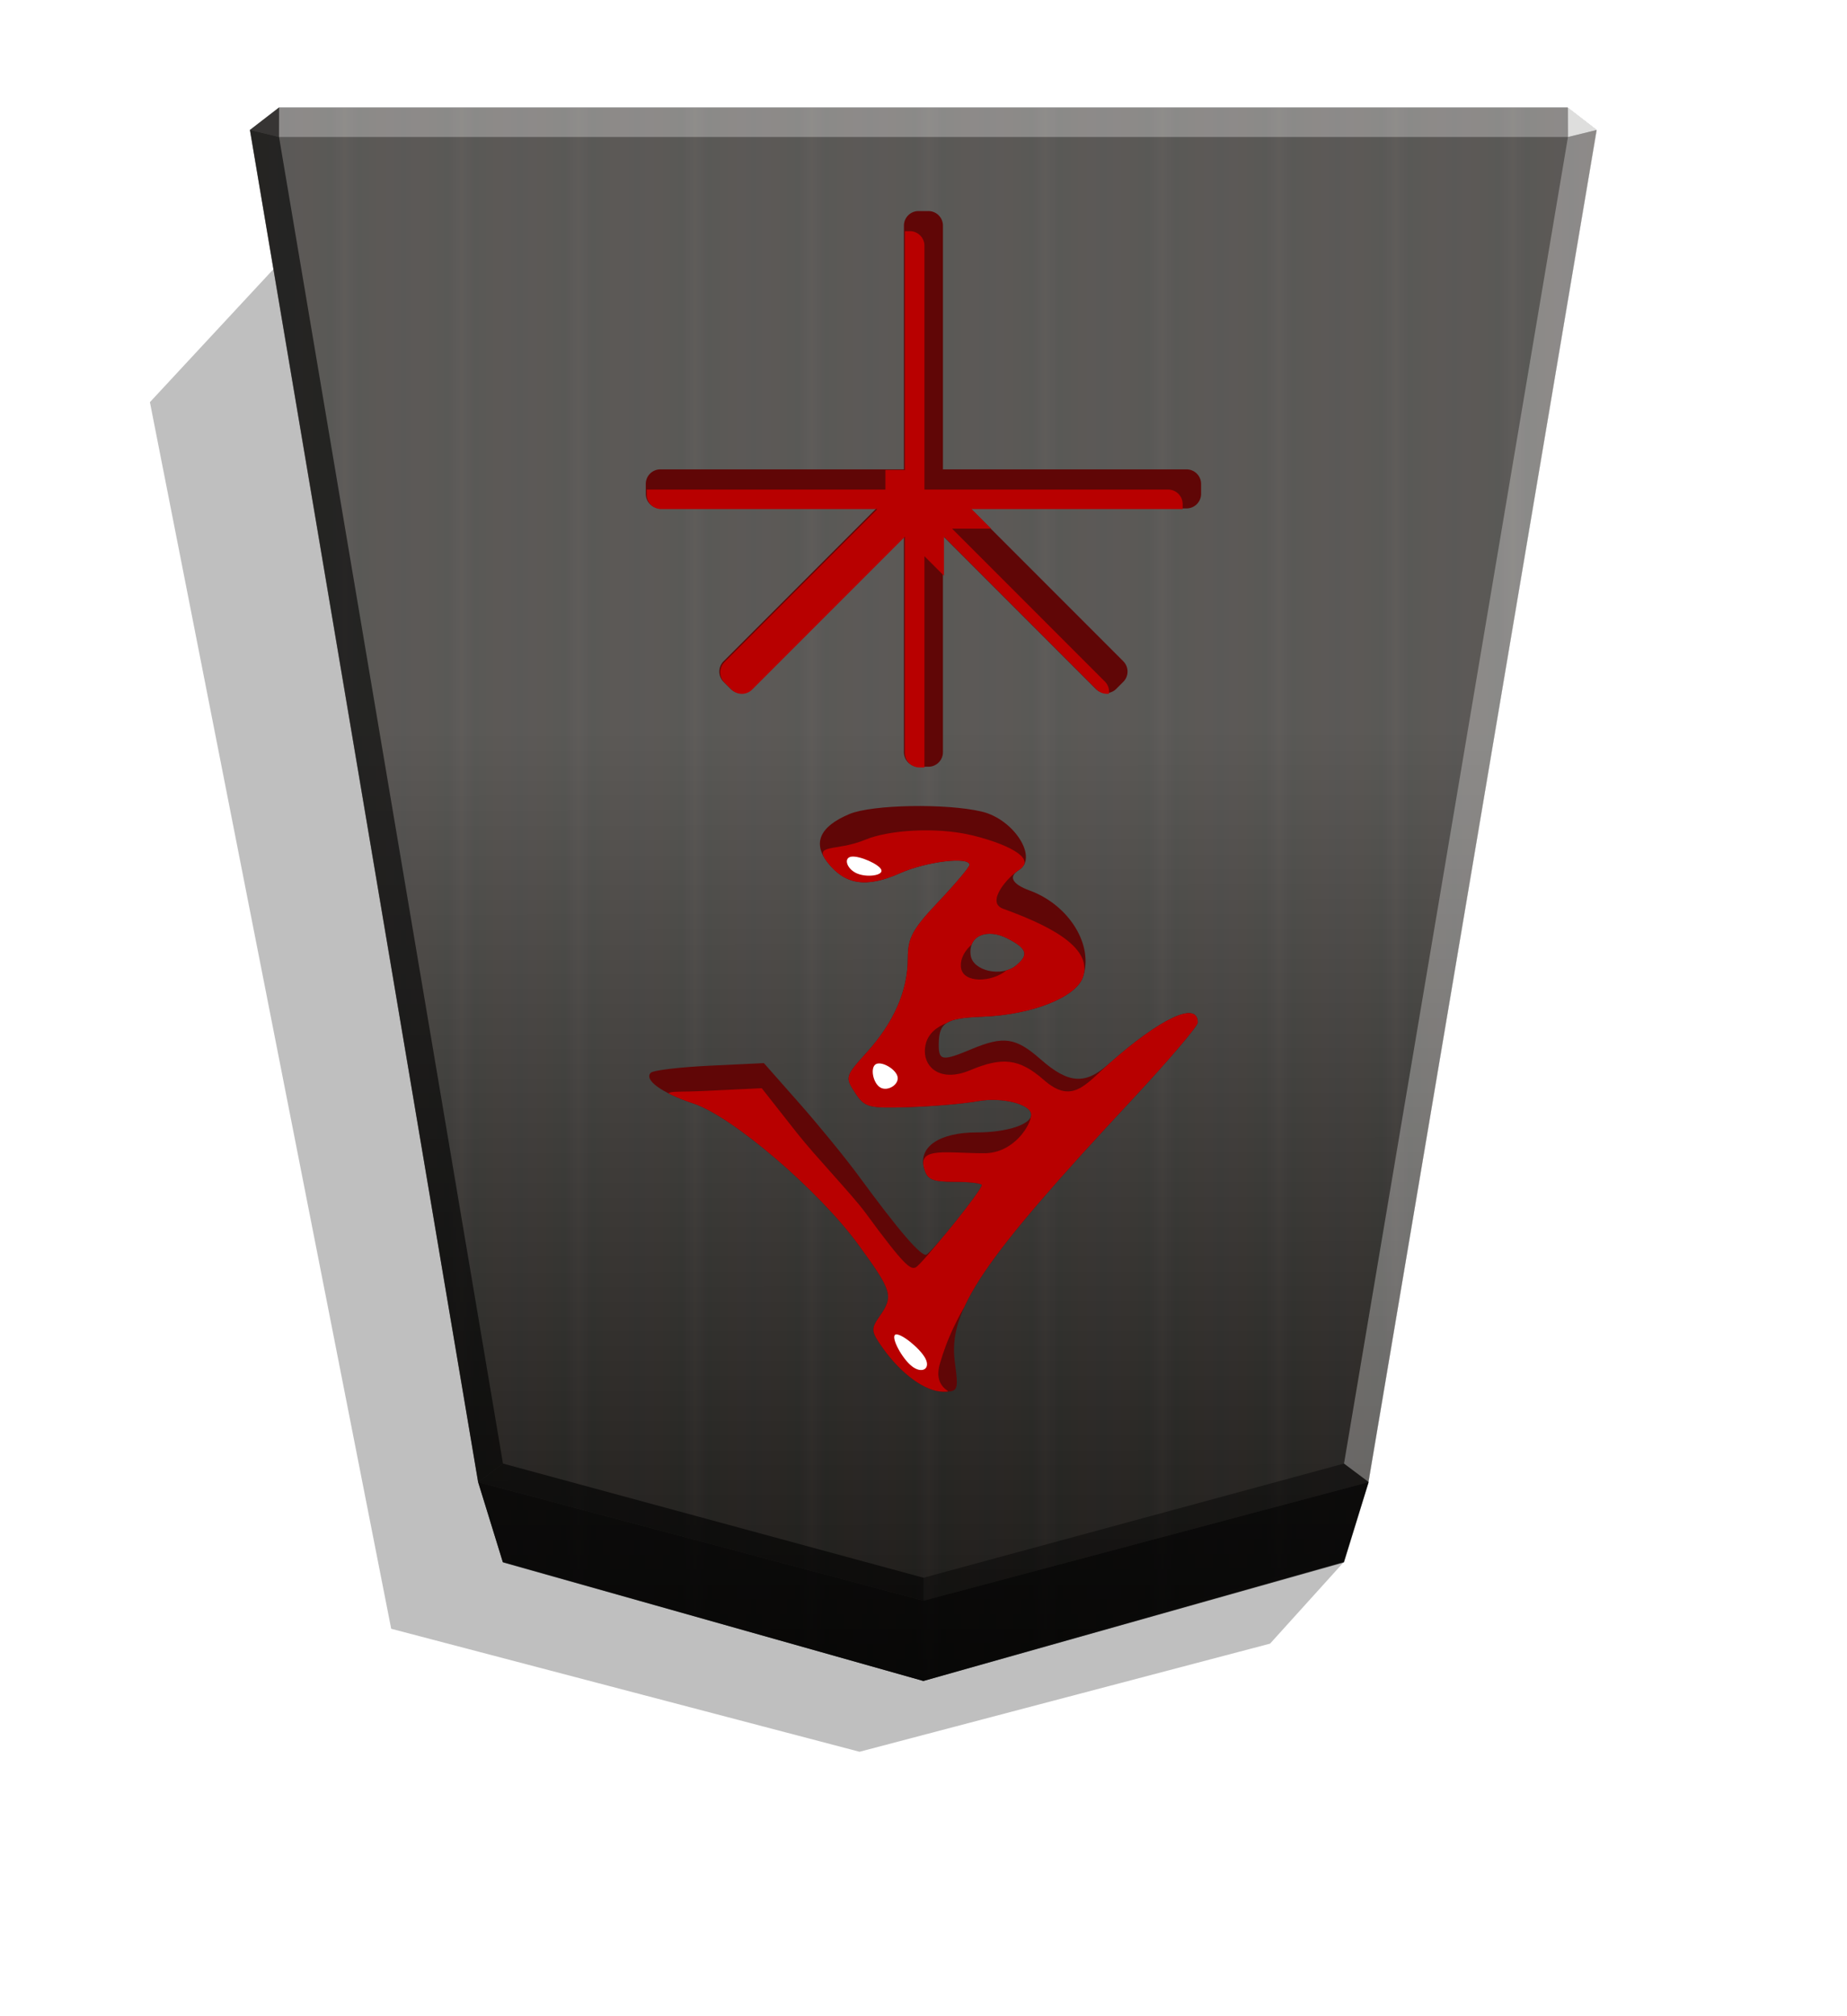 <svg xmlns="http://www.w3.org/2000/svg" width="498.898" height="544.252" viewBox="0 0 1320 1440"><style>.B{color-interpolation-filters:sRGB}</style><defs><filter id="B" width="1.028" height="1.022" x="-.014" y="-.011" class="B"><feGaussianBlur stdDeviation="2.441"/></filter><filter id="F" width="1.096" height="1.096" x="-.048" y="-.048" class="B"><feGaussianBlur stdDeviation="5.51"/></filter><filter id="H" width="1.099" height="1.094" x="-.049" y="-.047" class="B"><feGaussianBlur stdDeviation="7.818"/></filter><filter id="I" width="1.205" height="1.373" x="-.103" y="-.186" class="B"><feGaussianBlur stdDeviation="1.06"/></filter><filter id="J" width="1.285" height="1.281" x="-.142" y="-.14" class="B"><feGaussianBlur stdDeviation="1.06"/></filter><filter id="K" width="1.217" height="1.2" x="-.108" y="-.1" class="B"><feGaussianBlur stdDeviation="1.06"/></filter><linearGradient id="A" x1="-1430.769" x2="-1409.955" y1="-77.47" y2="-77.47" gradientUnits="userSpaceOnUse" spreadMethod="reflect"><stop offset="0" stop-color="#292522"/><stop offset=".232" stop-color="#22211e"/><stop offset=".616" stop-color="#25221e"/><stop offset=".808" stop-color="#25221f"/><stop offset="1" stop-color="#23211f"/></linearGradient><linearGradient id="C" x1="-905.021" x2="-904.556" y1="-376.306" y2="184.159" gradientUnits="userSpaceOnUse"><stop offset="0"/><stop offset=".603" stop-color="#fff"/></linearGradient><clipPath id="E"><path stroke-width="1.534" d="M1808.815-1033.572a7.223 7.223 0 0 1-7.239-7.239v-120.827h-120.827a7.223 7.223 0 0 1-7.239-7.239v-4.879a7.223 7.223 0 0 1 7.239-7.239h107.142l-75.763-75.759a7.22 7.22 0 0 1 0-10.237l3.451-3.451a7.223 7.223 0 0 1 10.238 0l75.759 75.763v-107.143a7.223 7.223 0 0 1 7.239-7.239h4.878a7.223 7.223 0 0 1 7.239 7.239v107.143l75.759-75.763a7.223 7.223 0 0 1 10.238 0l3.451 3.451a7.22 7.22 0 0 1 0 10.237l-75.759 75.759h107.139a7.224 7.224 0 0 1 7.239 7.239v4.879a7.224 7.224 0 0 1-7.239 7.239h-120.827v120.827a7.223 7.223 0 0 1-7.239 7.239zm2.436-137.74h.01z"/></clipPath><clipPath id="G"><path stroke-width="4.409" d="M586.231 322.641c23.104 5.434 40.666 33.065 26.558 41.784-7.629 4.715-4.836 10.003 7.715 14.601 28.309 10.371 46.031 39.234 38.041 61.955-5.068 14.41-36.563 26.808-71.509 28.151-26.545 1.02-31.384 4.068-31.492 19.839-.08 11.706 2.522 12.072 23.5 3.307 22.892-9.565 31.519-8.298 49.197 7.223 19.959 17.524 31.837 18.424 48.474 3.674 37.32-33.09 63.926-45.53 63.926-29.892 0 2.603-20.816 27.051-46.258 54.33-108.526 116.363-132.231 151.4-127.346 188.227 2.696 20.323 2.387 21.119-8.193 21.119-12.687 0-29.857-12.34-43.155-31.016-8.545-12-8.727-13.756-2.369-22.834 10.092-14.408 9.042-17.958-15.085-51.026-28.394-38.916-90.182-91.781-118-100.958-22.502-7.424-35.591-16.853-30.483-21.96 1.739-1.739 20.635-3.997 41.992-5.018l38.83-1.856 25.467 28.828c14.007 15.856 33.212 39.393 42.677 52.306 28.249 38.537 44.194 57.067 47.897 55.663 4.025-1.526 39.723-46.181 39.723-49.69 0-1.284-8.696-2.334-19.325-2.334-16.302 0-19.747-1.551-22.022-9.92-4.103-15.089 11.164-25.35 37.716-25.35 21.46 0 38.9-5.682 38.9-12.673 0-7.498-20.944-12.796-38.147-9.65-9.714 1.776-31.757 3.687-48.985 4.246-29.29.95-31.805.282-38.735-10.296-7.256-11.074-7.079-11.681 8.428-28.845 19.396-21.469 29.266-44.074 29.266-67.027 0-14.785 3.269-20.817 22.043-40.668 12.124-12.819 22.043-24.604 22.043-26.188 0-6.167-30.747-2.435-49.963 6.065-23.764 10.512-38.858 8.249-51.409-7.708-10.964-13.939-5.622-25.802 15.616-34.676 16.156-6.751 69.011-7.72 94.467-1.733m-7.877 102.702c1.595 11.206 22.174 15.763 32.497 7.196 9.186-7.624 7.893-11.913-5.746-19.059-15.278-8.005-28.73-2.039-26.751 11.863"/></clipPath></defs><path d="m-2655.488 204.013 26.181 28.949 146.334 38.515 166.935-43.817 86.005-436.932-45.894-49.39z" filter="url(#B)" opacity=".5" transform="matrix(-2.005 0 0 2.005 -4364.078 706.823)"/><path fill="url(#A)" d="m-1220.686-332.674-149.881 42.384-8.809 28.459-81.338 481.636 10.349 7.986h459.359l10.348-7.986-81.338-481.636-8.809-28.459z" transform="rotate(180 -893.82 266.77)scale(2.005)"/><path fill="url(#C)" d="m-905.021-376.306-149.881 44.065-8.809 26.778-81.358 481.64 10.349 7.986 459.383-.004 10.349-7.986-81.343-481.636-8.809-28.601z" opacity=".25" style="mix-blend-mode:overlay" transform="rotate(180 -577.344 223.027)scale(2.005)"/><path d="m199.419 97.854.043-21.064-20.75 16.013zm778.776 960.694-17.664-13.248L660 1126.847v16.402z" opacity=".4"/><path d="m341.805 1058.548 17.664-13.248L660 1126.847v16.402z" opacity=".6"/><path d="m359.468 1115.896-17.663-57.348L660 1143.25l318.195-84.702-17.663 57.348L660 1200.598z" opacity=".7"/><g fill="#fff"><path d="m978.195 1058.548-17.664-13.248 160.05-947.446 20.707-5.052z" opacity=".3"/><path d="m1120.582 97.854-.043-21.064 20.75 16.013z" opacity=".8"/><path d="M1120.582 97.854H199.419l.043-21.064h921.077z" opacity=".3"/></g><path d="m341.805 1058.548 17.664-13.248-160.05-947.446-20.707-5.052z" opacity=".6"/><path fill="#600606" d="M656.441 150.744a10.405 10.405 0 0 0-10.428 10.428v174.064H471.949a10.405 10.405 0 0 0-10.428 10.428v7.028a10.405 10.405 0 0 0 10.428 10.428h154.349L517.154 472.259a10.406 10.406 0 0 0 0 14.748l4.971 4.971a10.406 10.406 0 0 0 14.748 0l109.139-109.144v154.35a10.405 10.405 0 0 0 10.428 10.428h7.028a10.405 10.405 0 0 0 10.428-10.428v-154.35l109.139 109.144a10.406 10.406 0 0 0 14.748 0l4.971-4.971a10.406 10.406 0 0 0 0-14.748L693.616 363.12H847.96a10.405 10.405 0 0 0 10.428-10.428v-7.028a10.405 10.405 0 0 0-10.428-10.428H673.897V161.172a10.405 10.405 0 0 0-10.428-10.428zm3.509 198.429h.014z"/><path fill="#b80000" d="M1799.134-1043.253a7.223 7.223 0 0 1-7.239-7.239v-120.827h-120.827a7.223 7.223 0 0 1-7.239-7.239v-4.878a7.223 7.223 0 0 1 7.239-7.239h107.143l-75.763-75.759a7.223 7.223 0 0 1 0-10.238l3.451-3.451a7.22 7.22 0 0 1 10.237 0l75.759 75.763v-107.142a7.223 7.223 0 0 1 7.239-7.239h4.879a7.224 7.224 0 0 1 7.239 7.239v107.142l75.759-75.763a7.22 7.22 0 0 1 10.237 0l3.451 3.451a7.223 7.223 0 0 1 0 10.238l-75.759 75.759h107.139a7.224 7.224 0 0 1 7.239 7.239v4.878a7.223 7.223 0 0 1-7.239 7.239h-120.827v120.827a7.223 7.223 0 0 1-7.239 7.239zm2.436-137.74h.01v-.01z" clip-path="url(#E)" filter="url(#F)" transform="matrix(1.441 0 0 -1.441 -1949.339 -1338.22)"/><path fill="#600606" d="M701.586 579.639c23.104 5.434 40.666 33.065 26.558 41.784-7.63 4.715-4.836 10.003 7.715 14.601 28.309 10.371 46.031 39.234 38.041 61.955-5.068 14.41-36.563 26.808-71.509 28.151-26.545 1.02-31.384 4.068-31.492 19.839-.08 11.706 2.522 12.072 23.5 3.307 22.892-9.565 31.519-8.298 49.197 7.223 19.959 17.524 31.837 18.424 48.474 3.674 37.32-33.09 63.926-45.53 63.926-29.892 0 2.603-20.816 27.051-46.258 54.33-108.526 116.363-132.231 151.4-127.346 188.227 2.696 20.323 2.387 21.119-8.194 21.119-12.687 0-29.857-12.34-43.155-31.016-8.545-12-8.727-13.756-2.369-22.834 10.092-14.408 9.042-17.958-15.085-51.026-28.394-38.916-90.182-91.781-118-100.958-22.502-7.424-35.591-16.853-30.483-21.96 1.739-1.739 20.635-3.997 41.992-5.018l38.83-1.857 25.467 28.828c14.007 15.856 33.212 39.393 42.677 52.306 28.249 38.537 44.194 57.067 47.897 55.663 4.025-1.526 39.723-46.182 39.723-49.69 0-1.284-8.696-2.334-19.325-2.334-16.302 0-19.747-1.551-22.022-9.92-4.103-15.089 11.164-25.35 37.716-25.35 21.46 0 38.9-5.682 38.9-12.673 0-7.498-20.944-12.796-38.147-9.65-9.714 1.776-31.757 3.687-48.985 4.246-29.29.95-31.805.282-38.735-10.296-7.256-11.074-7.078-11.681 8.428-28.845 19.396-21.469 29.266-44.074 29.266-67.027 0-14.785 3.269-20.817 22.043-40.668 12.124-12.819 22.043-24.604 22.043-26.188 0-6.167-30.747-2.435-49.963 6.065-23.764 10.512-38.858 8.249-51.409-7.708-10.964-13.939-5.622-25.802 15.616-34.676 16.156-6.751 69.011-7.72 94.467-1.733zm-7.877 102.702c1.595 11.206 22.174 15.763 32.497 7.196 9.186-7.624 7.893-11.913-5.746-19.059-15.278-8.005-28.73-2.039-26.751 11.863"/><path fill="#b80000" d="M578.604 339.421c23.104 5.434 48.293 16.285 34.185 25.005-7.63 4.715-23.903 22.969-11.353 27.567 28.309 10.371 65.099 26.268 57.109 48.989-5.068 14.41-36.563 26.808-71.509 28.151-26.545 1.02-41.316 8.939-41.423 24.71-.08 11.706 11.375 22.302 32.353 13.536 22.892-9.565 35.025-8.568 52.702 6.954 19.959 17.524 29.41 3.593 46.047-11.158 37.32-33.09 63.926-45.53 63.926-29.892 0 2.603-20.816 27.051-46.258 54.33-108.526 116.363-128.629 156.952-138.024 189.371-5.706 19.691 13.065 19.975 2.484 19.975-12.687 0-29.857-12.34-43.155-31.016-8.545-12-8.727-13.756-2.369-22.834 10.092-14.408 9.042-17.958-15.085-51.026-28.394-38.916-90.182-91.781-118-100.958-22.502-7.424-22.934-2.123-17.826-7.23 1.739-1.739 6.453-.803 27.809-1.825l38.83-1.857 25.086 31.879c13.083 16.626 39.695 44.351 49.16 57.264 28.249 38.537 31.99 40.288 35.693 38.883 4.025-1.526 47.35-55.334 47.35-58.843 0-1.284-8.696-2.334-19.325-2.334-16.302 0-19.747-1.551-22.022-9.92-4.103-15.089 16.503-10.477 43.055-10.477 21.46 0 33.561-20.555 33.561-27.546 0-7.498-20.944-12.796-38.147-9.65-9.714 1.776-31.757 3.687-48.985 4.246-29.29.95-31.805.282-38.735-10.296-7.256-11.074-7.078-11.681 8.428-28.845 19.396-21.469 29.266-44.074 29.266-67.027 0-14.785 3.269-20.817 22.043-40.668 12.124-12.819 22.043-24.604 22.043-26.188 0-6.167-30.747-2.435-49.963 6.065-23.764 10.512-38.858 8.249-51.409-7.708-10.964-13.939 5.819-7.497 27.057-16.371 16.156-6.751 49.944-9.246 75.399-3.258zm-7.134 94.814c1.595 11.206 22.023 10.446 32.346 1.879 9.186-7.624 14.929-15.488 1.29-22.634-15.278-8.005-35.615 6.853-33.636 20.755" clip-path="url(#G)" filter="url(#H)" transform="translate(115.355 256.998)"/><g fill="#fff"><path d="M651.664 975.764c7.173 5.644 13.612 1.93 9.659-5.572s-18.299-18.793-21.519-16.935 4.687 16.863 11.86 22.507" filter="url(#K)"/><path d="M629.178 776.736c5.212 2.999 13.415-2.081 12.306-7.62s-11.534-11.54-15.637-8.999-1.881 13.621 3.331 16.62z" filter="url(#J)"/><path d="M612.246 623.733c7.131 3.176 18.9 1.599 17.654-2.366s-15.507-10.32-21.392-9.531-3.392 8.721 3.739 11.897z" filter="url(#I)"/></g></svg>